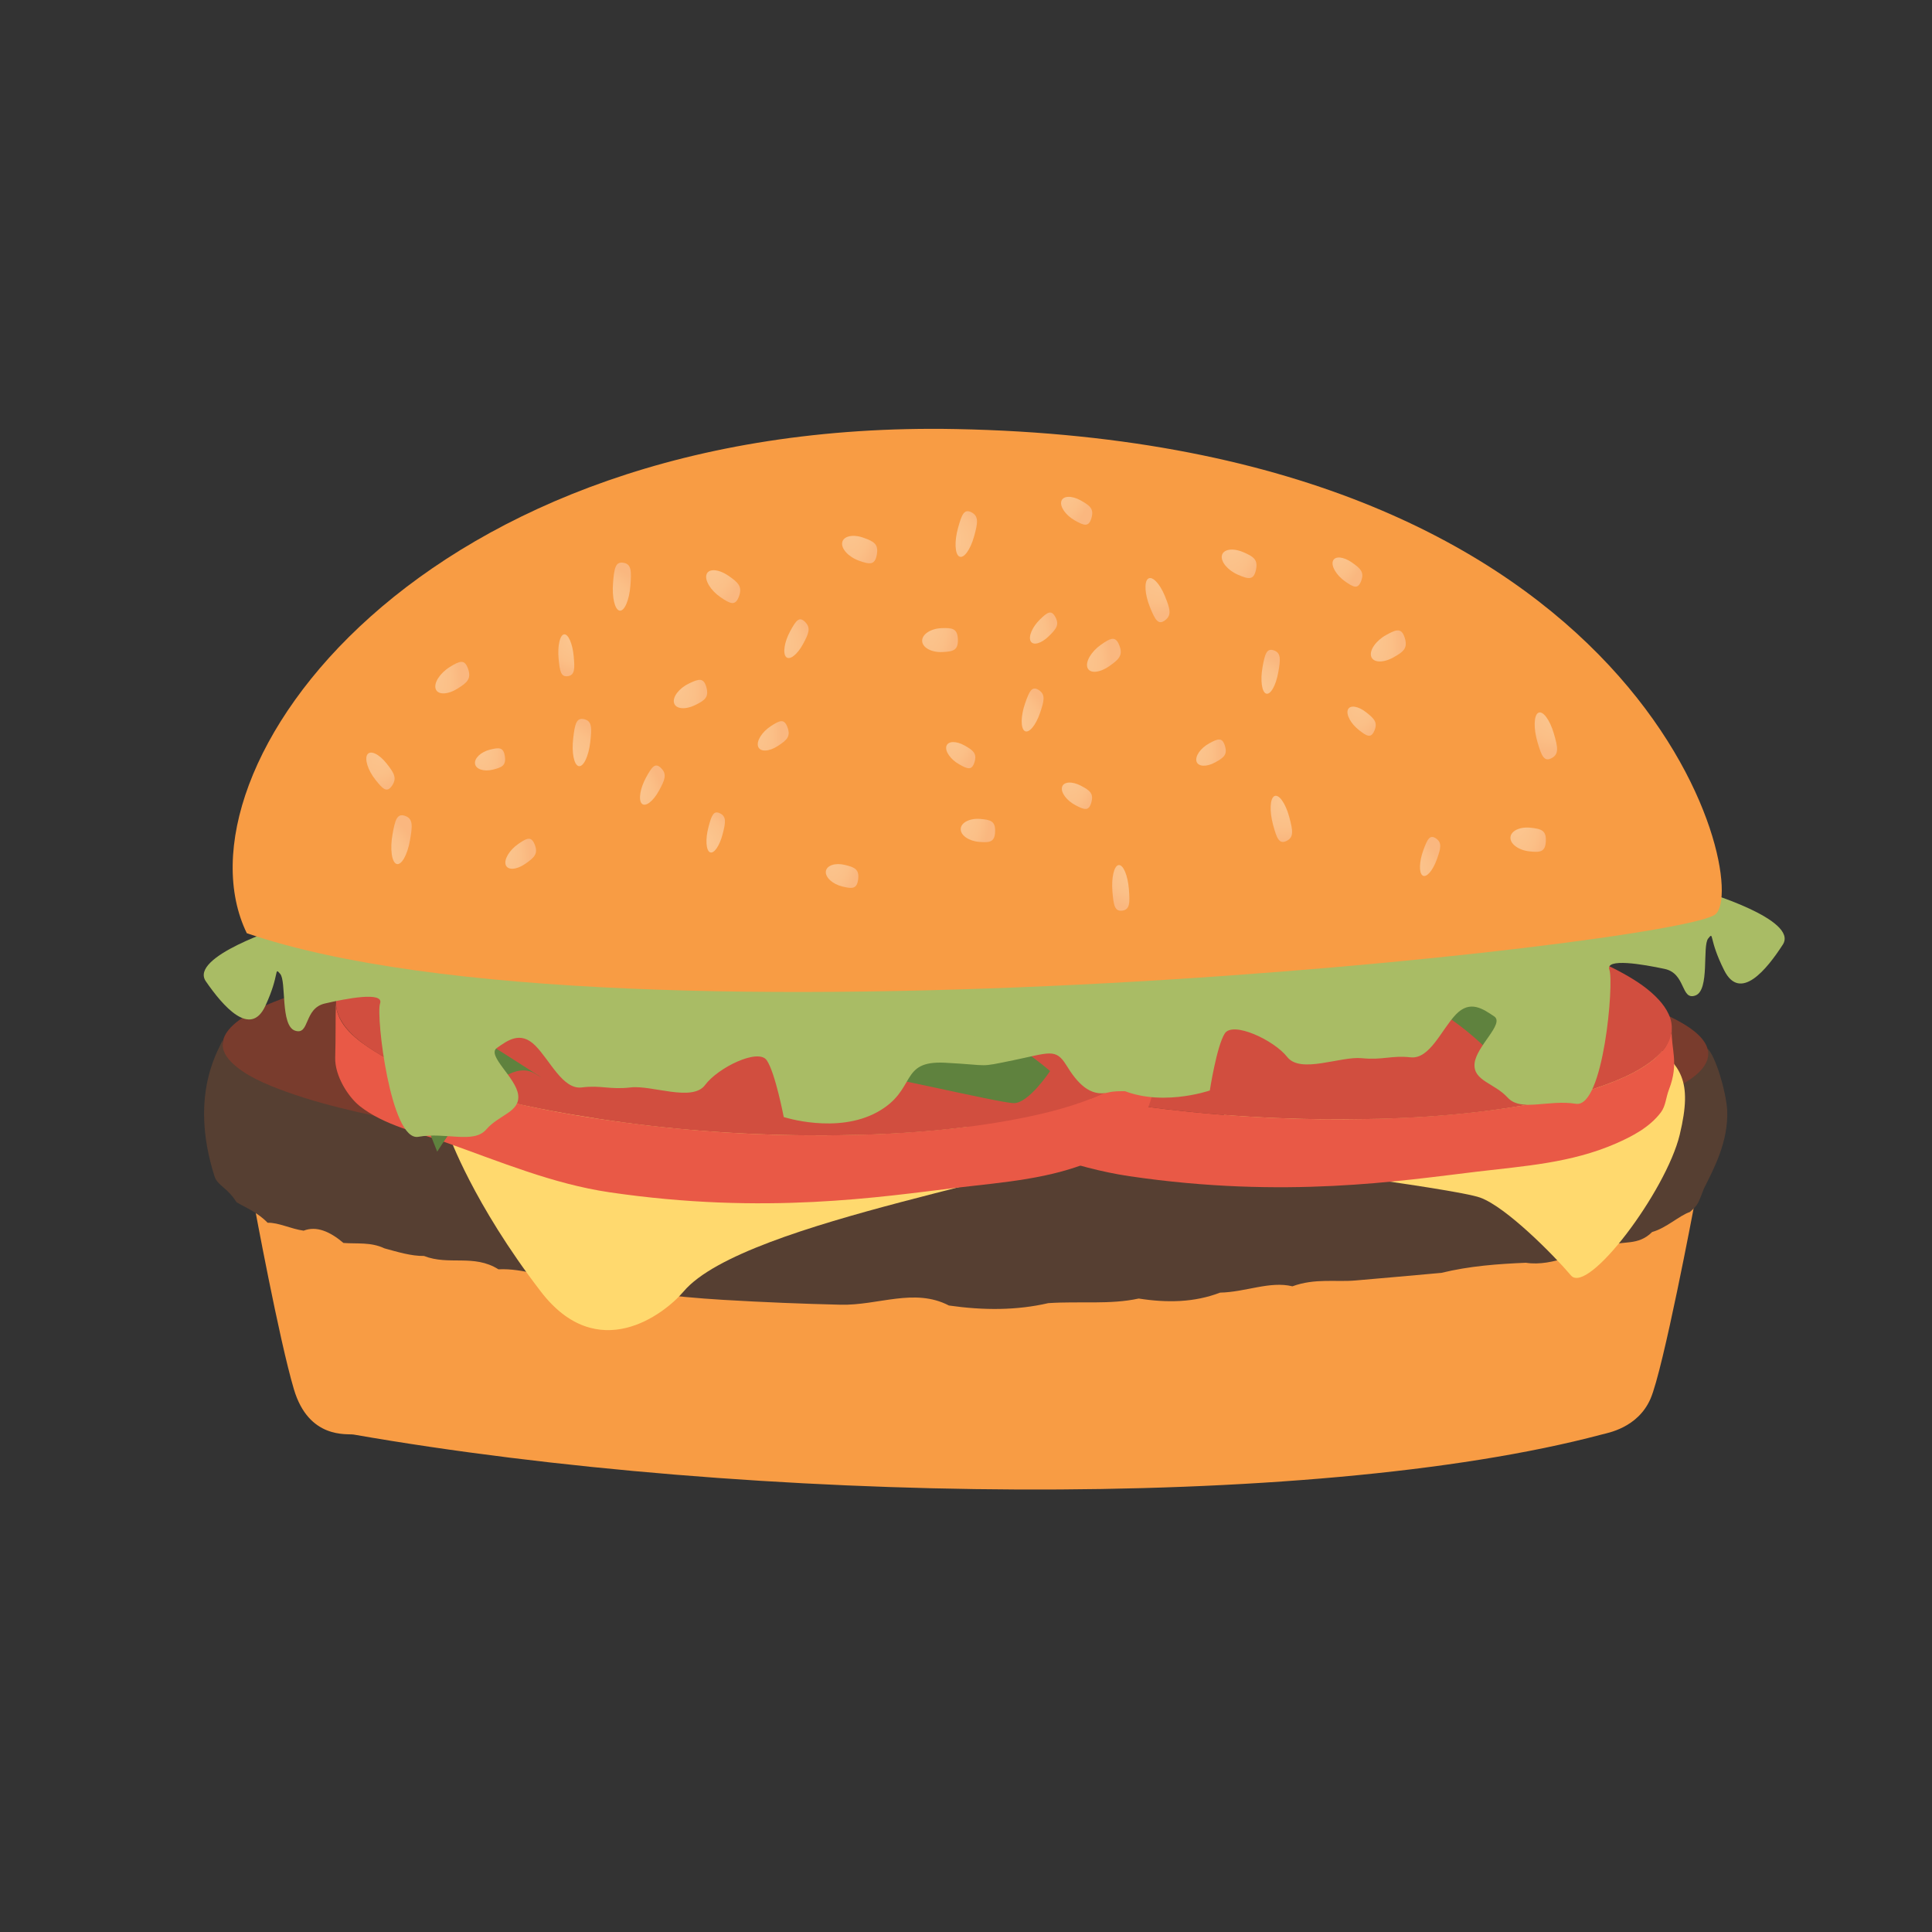 <?xml version="1.0" encoding="utf-8"?>
<!-- Generator: Adobe Illustrator 17.0.0, SVG Export Plug-In . SVG Version: 6.00 Build 0)  -->
<!DOCTYPE svg PUBLIC "-//W3C//DTD SVG 1.1//EN" "http://www.w3.org/Graphics/SVG/1.1/DTD/svg11.dtd">
<svg version="1.1" id="Layer_1" xmlns="http://www.w3.org/2000/svg" xmlns:xlink="http://www.w3.org/1999/xlink" x="0px" y="0px"
	 width="100px" height="100px" viewBox="0 0 100 100" enable-background="new 0 0 100 100" xml:space="preserve">
<rect x="0" y="0" width="100" height="100" fill="#333333" stroke="none"/>
<path fill="#F89C44" d="M85.426,72.409c-0.662,1.502-2.209,1.758-2.53,1.843c-15.059,3.998-44.051,3.587-64.593,0
	c-0.327-0.057-2.318,0.258-3.091-2.344c-0.773-2.602-2.051-9.538-2.051-9.538c0-0.307,0.288-0.554,0.643-0.554h73.247
	c0.356,0,0.644,0.247,0.644,0.554C87.695,62.371,86.088,70.908,85.426,72.409z"/>
<g>
	<g>
		<g>
			<path fill="#563F32" d="M88.375,54.535c-0.214,0.536-0.31,0.505-0.645,0.817c-0.34-0.238-0.728,0.758-1.15,0.675
				c-0.478,0.963-0.981-0.091-1.504,0.59c-0.522,0.548-1.059,0.625-1.597,0.469c-1.293,0.525-2.622,0.713-3.968,0.858
				c-1.345,0.03-2.708,0.435-4.067,0.605c-2.944,0.369-5.908,0.641-8.882,0.841c-1.487,0.1-2.976,0.182-4.466,0.248
				c-1.49-0.051-2.982,0.543-4.472,0.155c-1.607,0.284-3.213,0.291-4.819,0.077c-1.607,0.01-3.214,0.004-4.819-0.017
				c-3.211-0.043-6.417-0.149-9.613-0.318c-3.003-0.159-6.017-0.367-9.005-0.667c-1.494-0.15-2.981-0.324-4.457-0.527
				c-1.475-0.287-2.94-0.245-4.386-0.703c-0.92,0.086-1.836-0.342-2.738-0.568c-0.902,0.339-1.784-0.582-2.637-0.735
				c-0.71-0.509-1.631-0.551-2.368-0.966c-0.738-0.416-1.292-0.927-1.27-1.546c-0.01,0.276-1.828,2.64-0.403,7.079
				c0.145,0.451,0.675,0.584,1.133,1.323c0.458,0.278,1.059,0.5,1.61,1.064c0.573-0.015,1.202,0.32,1.864,0.41
				c0.663-0.258,1.358,0.039,2.062,0.636c0.706,0.054,1.421-0.055,2.123,0.28c0.702,0.192,1.391,0.402,2.045,0.393
				c1.294,0.509,2.577-0.113,3.854,0.692c1.279-0.066,2.553,0.457,3.833,0.665c2.56,0.416,5.141,0.758,7.814,0.916
				c2.097,0.124,4.119,0.205,6.064,0.251c1.944,0.046,3.815-0.889,5.605,0.041c1.791,0.257,3.506,0.256,5.143-0.123
				c1.638-0.109,3.197,0.086,4.68-0.238c1.482,0.231,2.886,0.203,4.213-0.306c1.326-0.027,2.574-0.612,3.743-0.327
				c1.17-0.429,2.259-0.211,3.271-0.303c1.487-0.134,2.968-0.253,4.439-0.393c1.471-0.358,2.929-0.462,4.372-0.523
				c1.442,0.222,2.87-0.659,4.273-0.879c0.749-0.285,1.532,0.023,2.265-0.713c0.732-0.203,1.411-0.854,1.95-1.034
				c0.453-0.377,0.438-0.48,0.728-1.211c0.479-0.962,1.279-2.413,1.206-4.065c-0.074-1.037-0.596-2.752-1.009-3.183
				C88.368,54.485,88.396,54.589,88.375,54.535"/>
			<g>
				<path fill="#793C2D" d="M36.844,48.538c6.68-0.337,13.386-0.37,20.056-0.133c6.286,0.222,12.59,0.661,18.731,1.564
					c2.793,0.411,5.596,0.91,8.211,1.694c1.184,0.355,2.375,0.771,3.345,1.362c0.697,0.424,1.348,1.014,1.215,1.701
					c-0.153,0.789-1.198,1.375-2.11,1.781c-0.995,0.444-2.09,0.777-3.193,1.065c-2.62,0.682-5.368,1.118-8.107,1.469
					c-6.2,0.793-12.516,1.127-18.792,1.249c-6.619,0.128-13.249-0.007-19.823-0.441c-6.027-0.397-12.173-0.975-17.907-2.299
					c-1.245-0.288-2.475-0.616-3.637-1.035c-1.067-0.385-2.196-0.859-2.877-1.559c-1.465-1.505,1.134-2.737,2.886-3.343
					c3.197-1.106,6.814-1.649,10.291-2.087C29.01,49.036,32.927,48.736,36.844,48.538"/>
			</g>
		</g>
	</g>
</g>
<path fill="#FFD96E" d="M63.538,55.206l-0.352,4.78c0,0,12.081,1.511,13.431,2.003c1.35,0.491,3.813,2.985,4.693,4.025
	c0.879,1.039,4.927-4.365,5.631-7.275c0.703-2.909,0-3.533-1.408-4.78C84.124,52.712,64.945,53.751,63.538,55.206z"/>
<path fill="#FFD96E" d="M23.244,58.767c0,0,1.232,3.506,4.751,8.086c2.932,3.818,6.371,1.195,7.39-0.008
	c3.168-3.741,19.883-6.056,20.939-7.629c1.055-1.572-35.543-8.311-35.894-5.84C20.077,55.847,23.244,58.767,23.244,58.767z"/>
<g>
	<path fill="#E95946" d="M86.509,53.482c-0.12,0.283-0.176,0.538-0.362,0.787c-0.189,0.244-0.404,0.452-0.637,0.636
		c-0.528,0.414-1.118,0.713-1.712,0.968c-1.427,0.606-2.93,0.978-4.426,1.25c-3.239,0.588-6.522,0.798-9.797,0.812
		c-3.529,0.015-7.063-0.215-10.569-0.695c-3.294-0.451-6.614-1.088-9.783-2.269c-1.007-0.375-2.009-0.811-2.94-1.402
		c-0.776-0.489-2.01-1.334-1.975-2.547c-0.031,1.083-0.005,1.802-0.037,2.886c-0.028,0.947,0.675,2.042,1.276,2.516
		c1.249,0.986,2.997,1.367,4.428,1.871c2.835,1.005,5.559,2.153,8.491,2.586c8.054,1.186,14.082,0.229,17.976-0.235
		c2.454-0.292,4.877-0.446,7.202-1.46c0.826-0.366,1.73-0.821,2.33-1.618c0.252-0.352,0.248-0.751,0.411-1.171
		c0.538-1.392,0.099-2.078,0.147-3.118C86.528,53.346,86.521,53.414,86.509,53.482"/>
	<g>
		<path fill="#D14E3F" d="M58.268,46.414c3.671-0.171,7.354-0.054,11.014,0.317c3.449,0.349,6.907,0.902,10.271,1.889
			c1.53,0.45,3.064,0.983,4.493,1.781c0.647,0.361,1.297,0.78,1.824,1.359c0.379,0.416,0.731,0.987,0.652,1.632
			c-0.091,0.742-0.671,1.271-1.175,1.636c-0.55,0.397-1.155,0.687-1.763,0.934c-1.445,0.587-2.958,0.937-4.465,1.207
			c-3.412,0.612-6.883,0.788-10.33,0.765c-3.636-0.025-7.275-0.299-10.881-0.854c-3.306-0.508-6.675-1.189-9.812-2.565
			c-0.68-0.299-1.353-0.636-1.987-1.058c-0.583-0.387-1.198-0.859-1.566-1.535c-0.79-1.453,0.648-2.559,1.615-3.092
			c1.766-0.973,3.757-1.406,5.67-1.743C53.961,46.711,56.115,46.514,58.268,46.414"/>
	</g>
</g>
<g>
	<path fill="#E95946" d="M59.587,54.313c-0.12,0.284-0.175,0.538-0.361,0.787c-0.19,0.244-0.404,0.453-0.637,0.636
		c-0.528,0.414-1.119,0.714-1.713,0.968c-1.426,0.606-2.929,0.978-4.425,1.25c-3.239,0.587-6.521,0.798-9.797,0.812
		c-3.529,0.015-7.063-0.215-10.569-0.695c-3.295-0.451-6.615-1.087-9.783-2.269c-1.006-0.375-2.008-0.811-2.939-1.403
		c-0.776-0.489-2.01-1.334-1.975-2.547c-0.032,1.084-0.005,1.803-0.038,2.886c-0.027,0.947,0.675,2.043,1.276,2.517
		c1.25,0.986,2.998,1.367,4.429,1.871c2.834,1.006,5.559,2.153,8.49,2.586c8.055,1.186,14.082,0.229,17.977-0.235
		c2.453-0.292,4.877-0.446,7.201-1.461c0.826-0.365,1.731-0.821,2.33-1.618c0.252-0.352,0.248-0.751,0.411-1.171
		c0.538-1.392,0.098-2.078,0.147-3.118C59.607,54.178,59.6,54.245,59.587,54.313"/>
	<g>
		<path fill="#D14E3F" d="M31.347,47.246c3.671-0.171,7.354-0.054,11.014,0.317c3.45,0.349,6.908,0.902,10.271,1.89
			c1.53,0.449,3.065,0.983,4.493,1.78c0.647,0.361,1.298,0.78,1.824,1.36c0.378,0.416,0.731,0.986,0.652,1.631
			c-0.091,0.741-0.67,1.271-1.174,1.635c-0.551,0.397-1.156,0.687-1.764,0.934c-1.445,0.587-2.957,0.937-4.465,1.208
			c-3.412,0.612-6.883,0.788-10.33,0.764c-3.635-0.025-7.276-0.299-10.881-0.853c-3.306-0.509-6.675-1.189-9.812-2.565
			c-0.681-0.299-1.353-0.636-1.987-1.058c-0.582-0.387-1.197-0.859-1.565-1.535c-0.791-1.453,0.648-2.558,1.615-3.092
			c1.766-0.973,3.757-1.406,5.671-1.743C27.04,47.542,29.194,47.346,31.347,47.246"/>
	</g>
</g>
<path fill="#5F823E" d="M22.63,59.61c0,0,3.189-5.193,5.059-4.039c1.869,1.154-4.509-2.885-4.509-2.885l-2.309,2.501L22.63,59.61z"
	/>
<path fill="#5F823E" d="M45.291,52.02c0,0,1.159,2.47,1.928,2.45c0.77-0.021,7.528-2.701,8.628-2.73
	c1.099-0.029-6.437-2.33-7.431-2.496C47.422,49.078,45.291,52.02,45.291,52.02z"/>
<g>
	<path fill="#5F823E" d="M54.353,55.437c0,0-1.1,1.661-1.869,1.661c-0.77,0-7.589-1.661-8.688-1.661c-1.1,0,6.378-1.661,7.368-1.788
		C52.154,53.521,54.353,55.437,54.353,55.437z"/>
	<path fill="#A9BC65" d="M14.612,47.98c0,0-4.839,1.533-3.959,2.811c0.88,1.278,2.31,2.939,3.079,1.278
		c0.77-1.661,0.44-2.044,0.77-1.661c0.33,0.383,0,2.683,0.77,2.939c0.77,0.256,0.44-1.149,1.54-1.405c1.1-0.256,3.079-0.639,2.859,0
		c-0.22,0.639,0.55,7.155,1.98,6.899c1.43-0.256,2.86,0.383,3.52-0.383c0.66-0.767,1.759-0.894,1.649-1.789
		c-0.11-0.895-1.649-2.044-1.1-2.428c0.55-0.383,1.21-0.894,1.979-0.128c0.77,0.766,1.43,2.3,2.42,2.172
		c0.99-0.128,1.43,0.128,2.529,0c1.099-0.128,3.189,0.767,3.849-0.128c0.66-0.894,2.749-1.917,3.189-1.278
		c0.44,0.639,0.88,2.939,0.88,2.939s2.749,0.894,4.839-0.255c2.09-1.15,1.1-2.683,3.519-2.556c2.419,0.128,1.65,0.256,3.519-0.128
		c1.869-0.383,2.2-0.639,2.75,0.256c0.549,0.894,1.209,1.661,2.199,1.405c0.99-0.255,3.41,0.511,3.63-1.405
		c0.22-1.916,2.419-3.322-1.1-4.855c-3.52-1.533-14.517-2.939-16.827-3.322C40.788,46.575,15.712,46.575,14.612,47.98z"/>
	<path fill="#5F823E" d="M77.09,54.423c0,0-3.312-3.392-5.153-2.593c-1.842,0.8,4.44-1.995,4.44-1.995l2.369,1.62L77.09,54.423z"/>
	<path fill="#A9BC65" d="M88.22,46.153c0,0,4.893,1.448,4.058,2.74c-0.834,1.292-2.205,2.978-3.034,1.331
		c-0.828-1.647-0.512-2.036-0.828-1.647c-0.316,0.389,0.095,2.682-0.665,2.951c-0.76,0.269-0.48-1.141-1.589-1.377
		c-1.109-0.236-3.102-0.584-2.859,0.05c0.242,0.635-0.296,7.162-1.734,6.931c-1.439-0.231-2.846,0.433-3.533-0.321
		c-0.687-0.754-1.791-0.863-1.713-1.759c0.078-0.896,1.576-2.072,1.013-2.446c-0.563-0.374-1.241-0.873-1.983-0.093
		c-0.743,0.78-1.348,2.324-2.342,2.214c-0.994-0.11-1.425,0.153-2.529,0.045c-1.104-0.109-3.161,0.822-3.853-0.06
		c-0.691-0.882-2.816-1.867-3.234-1.221c-0.418,0.647-0.775,2.953-0.775,2.953s-2.717,0.942-4.848-0.17
		c-2.129-1.113-1.194-2.663-3.609-2.492c-2.415,0.17-1.64,0.285-3.523-0.066c-1.883-0.35-2.222-0.6-2.739,0.304
		c-0.518,0.904-1.15,1.682-2.149,1.444c-0.999-0.238-3.391,0.571-3.679-1.341c-0.288-1.912-2.537-3.278,0.927-4.872
		c3.464-1.595,14.41-3.193,16.705-3.617C62,45.209,87.071,44.767,88.22,46.153z"/>
</g>
<path fill="#F89C44" d="M12.774,48.302c19.351,6.632,74.122,0.589,76.015-0.976c1.893-1.564-3.463-24.416-39.298-25.118
	C21.696,21.664,8.707,39.928,12.774,48.302z"/>
<g opacity="0.5">
	
		<radialGradient id="SVGID_1_" cx="471.743" cy="344.871" r="2.789" gradientTransform="matrix(0.471 -0.308 0.364 1.01 -308.915 -165.764)" gradientUnits="userSpaceOnUse">
		<stop  offset="0" style="stop-color:#FFF3DF"/>
		<stop  offset="0.697" style="stop-color:#FEE2C9"/>
		<stop  offset="0.989" style="stop-color:#FBD2B9"/>
	</radialGradient>
	<path fill="url(#SVGID_1_)" d="M40.763,37.652c0.17,0.471-0.034,0.654-0.497,0.957c-0.464,0.303-0.922,0.319-1.024,0.037
		c-0.102-0.282,0.191-0.757,0.655-1.06C40.36,37.283,40.593,37.181,40.763,37.652z"/>
	
		<radialGradient id="SVGID_2_" cx="-597.755" cy="-624.268" r="2.789" gradientTransform="matrix(0.061 0.67 -0.772 0.117 -415.406 506.503)" gradientUnits="userSpaceOnUse">
		<stop  offset="0" style="stop-color:#FFF3DF"/>
		<stop  offset="0.697" style="stop-color:#FEE2C9"/>
		<stop  offset="0.989" style="stop-color:#FBD2B9"/>
	</radialGradient>
	<path fill="url(#SVGID_2_)" d="M29.392,34.998c-0.36,0.054-0.419-0.252-0.479-0.911c-0.06-0.66,0.067-1.22,0.282-1.253
		c0.216-0.033,0.44,0.475,0.5,1.135C29.755,34.628,29.752,34.944,29.392,34.998z"/>
	
		<radialGradient id="SVGID_3_" cx="-337.042" cy="744.005" r="2.789" gradientTransform="matrix(0.061 -0.768 0.887 0.145 -608.352 -335.433)" gradientUnits="userSpaceOnUse">
		<stop  offset="0" style="stop-color:#FFF3DF"/>
		<stop  offset="0.697" style="stop-color:#FEE2C9"/>
		<stop  offset="0.989" style="stop-color:#FBD2B9"/>
	</radialGradient>
	<path fill="url(#SVGID_3_)" d="M32.269,29.128c0.414,0.068,0.421,0.429,0.361,1.185c-0.06,0.756-0.31,1.334-0.558,1.294
		c-0.248-0.041-0.401-0.685-0.341-1.441C31.791,29.411,31.855,29.06,32.269,29.128z"/>
	
		<radialGradient id="SVGID_4_" cx="-286.943" cy="758.679" r="2.788" gradientTransform="matrix(0.089 -0.752 0.87 0.204 -605.33 -331.352)" gradientUnits="userSpaceOnUse">
		<stop  offset="0" style="stop-color:#FFF3DF"/>
		<stop  offset="0.697" style="stop-color:#FEE2C9"/>
		<stop  offset="0.989" style="stop-color:#FBD2B9"/>
	</radialGradient>
	<path fill="url(#SVGID_4_)" d="M30.238,37.226c0.406,0.095,0.4,0.452,0.313,1.192c-0.087,0.74-0.356,1.293-0.599,1.236
		c-0.243-0.057-0.37-0.703-0.283-1.443C29.756,37.472,29.832,37.131,30.238,37.226z"/>
	
		<radialGradient id="SVGID_5_" cx="591.143" cy="183.697" r="2.789" gradientTransform="matrix(0.479 -0.119 0.147 1.022 -285.396 -79.09)" gradientUnits="userSpaceOnUse">
		<stop  offset="0" style="stop-color:#FFF3DF"/>
		<stop  offset="0.697" style="stop-color:#FEE2C9"/>
		<stop  offset="0.989" style="stop-color:#FBD2B9"/>
	</radialGradient>
	<path fill="url(#SVGID_5_)" d="M26.132,39.146c0.069,0.477-0.147,0.573-0.618,0.69c-0.471,0.117-0.886-0.02-0.927-0.306
		c-0.041-0.286,0.308-0.613,0.778-0.73C25.836,38.684,26.063,38.67,26.132,39.146z"/>
	
		<radialGradient id="SVGID_6_" cx="193.388" cy="636.896" r="2.789" gradientTransform="matrix(0.311 -0.568 0.661 0.674 -448.707 -278.764)" gradientUnits="userSpaceOnUse">
		<stop  offset="0" style="stop-color:#FFF3DF"/>
		<stop  offset="0.697" style="stop-color:#FEE2C9"/>
		<stop  offset="0.989" style="stop-color:#FBD2B9"/>
	</radialGradient>
	<path fill="url(#SVGID_6_)" d="M34.224,39.763c0.308,0.314,0.191,0.604-0.115,1.163c-0.306,0.558-0.704,0.858-0.889,0.67
		c-0.185-0.188-0.087-0.794,0.219-1.353C33.745,39.684,33.916,39.449,34.224,39.763z"/>
	
		<radialGradient id="SVGID_7_" cx="441.068" cy="270.477" r="2.789" gradientTransform="matrix(0.52 -0.249 0.297 1.112 -274.841 -156.005)" gradientUnits="userSpaceOnUse">
		<stop  offset="0" style="stop-color:#FFF3DF"/>
		<stop  offset="0.697" style="stop-color:#FEE2C9"/>
		<stop  offset="0.989" style="stop-color:#FBD2B9"/>
	</radialGradient>
	<path fill="url(#SVGID_7_)" d="M36.564,35.58c0.139,0.518-0.09,0.678-0.601,0.923c-0.511,0.245-0.993,0.191-1.076-0.12
		c-0.083-0.311,0.264-0.762,0.775-1.006C36.172,35.132,36.425,35.061,36.564,35.58z"/>
	
		<radialGradient id="SVGID_8_" cx="208.234" cy="609.243" r="2.789" gradientTransform="matrix(0.305 -0.562 0.654 0.66 -421.909 -252.258)" gradientUnits="userSpaceOnUse">
		<stop  offset="0" style="stop-color:#FFF3DF"/>
		<stop  offset="0.697" style="stop-color:#FEE2C9"/>
		<stop  offset="0.989" style="stop-color:#FBD2B9"/>
	</radialGradient>
	<path fill="url(#SVGID_8_)" d="M41.673,32.193c0.305,0.308,0.19,0.595-0.11,1.147c-0.3,0.552-0.692,0.85-0.874,0.666
		c-0.183-0.185-0.089-0.782,0.211-1.335C41.2,32.118,41.367,31.885,41.673,32.193z"/>
	
		<radialGradient id="SVGID_9_" cx="474.432" cy="-205.677" r="2.789" gradientTransform="matrix(0.451 0.256 -0.287 0.956 -223.524 112.678)" gradientUnits="userSpaceOnUse">
		<stop  offset="0" style="stop-color:#FFF3DF"/>
		<stop  offset="0.697" style="stop-color:#FEE2C9"/>
		<stop  offset="0.989" style="stop-color:#FBD2B9"/>
	</radialGradient>
	<path fill="url(#SVGID_9_)" d="M50.441,39.445c-0.134,0.446-0.354,0.366-0.798,0.114c-0.444-0.252-0.739-0.673-0.658-0.94
		c0.08-0.268,0.505-0.28,0.949-0.028C50.377,38.842,50.575,39,50.441,39.445z"/>
	
		<radialGradient id="SVGID_10_" cx="447.896" cy="76.023" r="2.789" gradientTransform="matrix(0.573 -0.025 0.04 1.221 -211.722 -49.932)" gradientUnits="userSpaceOnUse">
		<stop  offset="0" style="stop-color:#FFF3DF"/>
		<stop  offset="0.697" style="stop-color:#FEE2C9"/>
		<stop  offset="0.989" style="stop-color:#FBD2B9"/>
	</radialGradient>
	<path fill="url(#SVGID_10_)" d="M49.58,33.096c0.018,0.569-0.246,0.63-0.809,0.654c-0.563,0.025-1.029-0.233-1.041-0.574
		c-0.011-0.342,0.436-0.639,1-0.663C49.294,32.49,49.561,32.527,49.58,33.096z"/>
	
		<radialGradient id="SVGID_11_" cx="494.925" cy="16.11" r="2.789" gradientTransform="matrix(0.568 0.061 -0.059 1.208 -201.591 -7.506)" gradientUnits="userSpaceOnUse">
		<stop  offset="0" style="stop-color:#FFF3DF"/>
		<stop  offset="0.697" style="stop-color:#FEE2C9"/>
		<stop  offset="0.989" style="stop-color:#FBD2B9"/>
	</radialGradient>
	<path fill="url(#SVGID_11_)" d="M80.012,43.543c-0.027,0.563-0.293,0.584-0.851,0.524c-0.559-0.06-0.998-0.382-0.981-0.72
		c0.016-0.338,0.482-0.564,1.041-0.504C79.779,42.902,80.04,42.979,80.012,43.543z"/>
	
		<radialGradient id="SVGID_12_" cx="150.478" cy="752.703" r="2.789" gradientTransform="matrix(0.215 -0.594 0.689 0.47 -478.279 -219.687)" gradientUnits="userSpaceOnUse">
		<stop  offset="0" style="stop-color:#FFF3DF"/>
		<stop  offset="0.697" style="stop-color:#FEE2C9"/>
		<stop  offset="0.989" style="stop-color:#FBD2B9"/>
	</radialGradient>
	<path fill="url(#SVGID_12_)" d="M74.328,43.398c0.321,0.219,0.249,0.513,0.038,1.097c-0.212,0.584-0.54,0.951-0.733,0.82
		c-0.193-0.132-0.178-0.711,0.034-1.295C73.879,43.436,74.006,43.179,74.328,43.398z"/>
	
		<radialGradient id="SVGID_13_" cx="75.206" cy="-412.067" r="2.789" gradientTransform="matrix(0.396 0.499 -0.569 0.833 -244.172 343.963)" gradientUnits="userSpaceOnUse">
		<stop  offset="0" style="stop-color:#FFF3DF"/>
		<stop  offset="0.697" style="stop-color:#FEE2C9"/>
		<stop  offset="0.989" style="stop-color:#FBD2B9"/>
	</radialGradient>
	<path fill="url(#SVGID_13_)" d="M20.294,40.663c-0.265,0.389-0.471,0.191-0.861-0.301c-0.389-0.491-0.576-1.079-0.417-1.312
		c0.159-0.233,0.604-0.024,0.993,0.467C20.398,40.009,20.559,40.274,20.294,40.663z"/>
	
		<radialGradient id="SVGID_14_" cx="-201.903" cy="-404.956" r="2.788" gradientTransform="matrix(0.195 0.719 -0.826 0.4 -228.188 348.382)" gradientUnits="userSpaceOnUse">
		<stop  offset="0" style="stop-color:#FFF3DF"/>
		<stop  offset="0.697" style="stop-color:#FEE2C9"/>
		<stop  offset="0.989" style="stop-color:#FBD2B9"/>
	</radialGradient>
	<path fill="url(#SVGID_14_)" d="M66.593,43.526c-0.385,0.187-0.509-0.131-0.7-0.838c-0.192-0.707-0.159-1.372,0.072-1.483
		c0.231-0.112,0.574,0.37,0.765,1.078C66.921,42.989,66.978,43.339,66.593,43.526z"/>
	
		<radialGradient id="SVGID_15_" cx="-124.62" cy="-363.781" r="2.789" gradientTransform="matrix(0.213 0.728 -0.836 0.44 -196.676 287.328)" gradientUnits="userSpaceOnUse">
		<stop  offset="0" style="stop-color:#FFF3DF"/>
		<stop  offset="0.697" style="stop-color:#FEE2C9"/>
		<stop  offset="0.989" style="stop-color:#FBD2B9"/>
	</radialGradient>
	<path fill="url(#SVGID_15_)" d="M80.311,39.242c-0.389,0.205-0.522-0.115-0.731-0.83c-0.21-0.716-0.19-1.396,0.044-1.519
		c0.233-0.123,0.593,0.358,0.803,1.073C80.636,38.682,80.701,39.036,80.311,39.242z"/>
	
		<radialGradient id="SVGID_16_" cx="406.253" cy="-100.09" r="2.788" gradientTransform="matrix(0.546 0.234 -0.259 1.158 -183.842 48.377)" gradientUnits="userSpaceOnUse">
		<stop  offset="0" style="stop-color:#FFF3DF"/>
		<stop  offset="0.697" style="stop-color:#FEE2C9"/>
		<stop  offset="0.989" style="stop-color:#FBD2B9"/>
	</radialGradient>
	<path fill="url(#SVGID_16_)" d="M65.006,29.504c-0.12,0.54-0.384,0.478-0.92,0.248c-0.537-0.23-0.913-0.679-0.841-1.003
		c0.073-0.324,0.566-0.4,1.103-0.17C64.885,28.809,65.127,28.964,65.006,29.504z"/>
	
		<radialGradient id="SVGID_17_" cx="445.673" cy="255.961" r="2.79" gradientTransform="matrix(0.539 -0.296 0.353 1.154 -259.788 -130.79)" gradientUnits="userSpaceOnUse">
		<stop  offset="0" style="stop-color:#FFF3DF"/>
		<stop  offset="0.697" style="stop-color:#FEE2C9"/>
		<stop  offset="0.989" style="stop-color:#FBD2B9"/>
	</radialGradient>
	<path fill="url(#SVGID_17_)" d="M72.711,33.02c0.165,0.538-0.071,0.722-0.601,1.014c-0.531,0.292-1.041,0.266-1.139-0.057
		c-0.099-0.323,0.251-0.821,0.782-1.113C72.282,32.572,72.546,32.481,72.711,33.02z"/>
	
		<radialGradient id="SVGID_18_" cx="403.937" cy="314.24" r="2.789" gradientTransform="matrix(0.511 -0.357 0.422 1.097 -283.315 -167.151)" gradientUnits="userSpaceOnUse">
		<stop  offset="0" style="stop-color:#FFF3DF"/>
		<stop  offset="0.697" style="stop-color:#FEE2C9"/>
		<stop  offset="0.989" style="stop-color:#FBD2B9"/>
	</radialGradient>
	<path fill="url(#SVGID_18_)" d="M57.939,33.41c0.197,0.511-0.023,0.721-0.526,1.072c-0.504,0.352-1.007,0.388-1.125,0.081
		c-0.118-0.307,0.194-0.84,0.697-1.192C57.488,33.02,57.742,32.898,57.939,33.41z"/>
	
		<radialGradient id="SVGID_19_" cx="403.81" cy="-139.506" r="2.789" gradientTransform="matrix(0.482 0.27 -0.302 1.022 -181.551 58.293)" gradientUnits="userSpaceOnUse">
		<stop  offset="0" style="stop-color:#FFF3DF"/>
		<stop  offset="0.697" style="stop-color:#FEE2C9"/>
		<stop  offset="0.989" style="stop-color:#FBD2B9"/>
	</radialGradient>
	<path fill="url(#SVGID_19_)" d="M56.492,26.816c-0.141,0.477-0.377,0.393-0.852,0.126c-0.475-0.266-0.79-0.713-0.706-1
		c0.085-0.286,0.538-0.302,1.012-0.036C56.421,26.173,56.633,26.339,56.492,26.816z"/>
	
		<radialGradient id="SVGID_20_" cx="428.166" cy="-241.141" r="2.788" gradientTransform="matrix(0.426 0.335 -0.379 0.9 -203.156 109.322)" gradientUnits="userSpaceOnUse">
		<stop  offset="0" style="stop-color:#FFF3DF"/>
		<stop  offset="0.697" style="stop-color:#FEE2C9"/>
		<stop  offset="0.989" style="stop-color:#FBD2B9"/>
	</radialGradient>
	<path fill="url(#SVGID_20_)" d="M71.141,37.813c-0.176,0.42-0.389,0.3-0.808-0.03c-0.418-0.33-0.672-0.802-0.566-1.053
		c0.106-0.252,0.531-0.189,0.95,0.141C71.135,37.201,71.317,37.393,71.141,37.813z"/>
	
		<radialGradient id="SVGID_21_" cx="-476.273" cy="-474.668" r="2.788" gradientTransform="matrix(0.058 0.731 -0.842 0.109 -312.99 444.842)" gradientUnits="userSpaceOnUse">
		<stop  offset="0" style="stop-color:#FFF3DF"/>
		<stop  offset="0.697" style="stop-color:#FEE2C9"/>
		<stop  offset="0.989" style="stop-color:#FBD2B9"/>
	</radialGradient>
	<path fill="url(#SVGID_21_)" d="M58.088,47.135c-0.392,0.051-0.453-0.283-0.51-1.002c-0.057-0.719,0.088-1.326,0.323-1.357
		c0.236-0.031,0.473,0.527,0.53,1.246C58.487,46.741,58.481,47.084,58.088,47.135z"/>
	
		<radialGradient id="SVGID_22_" cx="91.828" cy="639.103" r="2.789" gradientTransform="matrix(0.227 -0.656 0.761 0.496 -454.864 -219.554)" gradientUnits="userSpaceOnUse">
		<stop  offset="0" style="stop-color:#FFF3DF"/>
		<stop  offset="0.697" style="stop-color:#FEE2C9"/>
		<stop  offset="0.989" style="stop-color:#FBD2B9"/>
	</radialGradient>
	<path fill="url(#SVGID_22_)" d="M53.769,35.718c0.355,0.231,0.28,0.555,0.057,1.2c-0.223,0.645-0.576,1.055-0.789,0.917
		c-0.213-0.139-0.205-0.774,0.018-1.419C53.279,35.771,53.414,35.487,53.769,35.718z"/>
	
		<radialGradient id="SVGID_23_" cx="-10.037" cy="629.774" r="2.788" gradientTransform="matrix(0.197 -0.708 0.821 0.433 -466.11 -252.045)" gradientUnits="userSpaceOnUse">
		<stop  offset="0" style="stop-color:#FFF3DF"/>
		<stop  offset="0.697" style="stop-color:#FEE2C9"/>
		<stop  offset="0.989" style="stop-color:#FBD2B9"/>
	</radialGradient>
	<path fill="url(#SVGID_23_)" d="M50.288,26.52c0.383,0.202,0.324,0.548,0.131,1.244c-0.194,0.697-0.537,1.163-0.766,1.041
		c-0.229-0.121-0.259-0.784-0.065-1.48C49.781,26.628,49.905,26.317,50.288,26.52z"/>
	
		<radialGradient id="SVGID_24_" cx="386.412" cy="-96.007" r="2.789" gradientTransform="matrix(0.555 0.197 -0.216 1.178 -191.083 63.698)" gradientUnits="userSpaceOnUse">
		<stop  offset="0" style="stop-color:#FFF3DF"/>
		<stop  offset="0.697" style="stop-color:#FEE2C9"/>
		<stop  offset="0.989" style="stop-color:#FBD2B9"/>
	</radialGradient>
	<path fill="url(#SVGID_24_)" d="M45.383,28.713c-0.101,0.549-0.367,0.505-0.913,0.312c-0.546-0.194-0.939-0.618-0.878-0.947
		c0.061-0.33,0.552-0.44,1.098-0.246C45.235,28.025,45.484,28.164,45.383,28.713z"/>
	
		<radialGradient id="SVGID_25_" cx="272.614" cy="-209.771" r="2.788" gradientTransform="matrix(0.519 0.354 -0.398 1.099 -187.893 162.648)" gradientUnits="userSpaceOnUse">
		<stop  offset="0" style="stop-color:#FFF3DF"/>
		<stop  offset="0.697" style="stop-color:#FEE2C9"/>
		<stop  offset="0.989" style="stop-color:#FBD2B9"/>
	</radialGradient>
	<path fill="url(#SVGID_25_)" d="M38.249,30.868c-0.186,0.513-0.442,0.393-0.954,0.044c-0.511-0.348-0.834-0.88-0.723-1.187
		c0.112-0.307,0.616-0.275,1.127,0.073C38.21,30.147,38.434,30.355,38.249,30.868z"/>
	
		<radialGradient id="SVGID_26_" cx="-10.048" cy="783.494" r="2.789" gradientTransform="matrix(0.163 -0.624 0.723 0.36 -528.551 -244.813)" gradientUnits="userSpaceOnUse">
		<stop  offset="0" style="stop-color:#FFF3DF"/>
		<stop  offset="0.697" style="stop-color:#FEE2C9"/>
		<stop  offset="0.989" style="stop-color:#FBD2B9"/>
	</radialGradient>
	<path fill="url(#SVGID_26_)" d="M37.271,42.099c0.337,0.168,0.291,0.471,0.13,1.085c-0.161,0.614-0.455,1.029-0.657,0.928
		c-0.202-0.101-0.237-0.679-0.076-1.293C36.829,42.206,36.934,41.931,37.271,42.099z"/>
	
		<radialGradient id="SVGID_27_" cx="443.7" cy="380.321" r="2.789" gradientTransform="matrix(0.465 -0.326 0.385 0.997 -326.978 -190.978)" gradientUnits="userSpaceOnUse">
		<stop  offset="0" style="stop-color:#FFF3DF"/>
		<stop  offset="0.697" style="stop-color:#FEE2C9"/>
		<stop  offset="0.989" style="stop-color:#FBD2B9"/>
	</radialGradient>
	<path fill="url(#SVGID_27_)" d="M27.681,43.725c0.179,0.465-0.02,0.656-0.478,0.977c-0.458,0.321-0.916,0.354-1.023,0.076
		c-0.108-0.279,0.176-0.765,0.633-1.086C27.27,43.372,27.501,43.261,27.681,43.725z"/>
	
		<radialGradient id="SVGID_28_" cx="-260.829" cy="757.082" r="2.788" gradientTransform="matrix(0.137 -0.771 0.892 0.306 -620.408 -388.65)" gradientUnits="userSpaceOnUse">
		<stop  offset="0" style="stop-color:#FFF3DF"/>
		<stop  offset="0.697" style="stop-color:#FEE2C9"/>
		<stop  offset="0.989" style="stop-color:#FBD2B9"/>
	</radialGradient>
	<path fill="url(#SVGID_28_)" d="M20.966,42.229c0.416,0.143,0.389,0.512,0.254,1.271c-0.134,0.759-0.445,1.303-0.695,1.218
		c-0.249-0.086-0.343-0.77-0.209-1.528C20.451,42.431,20.55,42.086,20.966,42.229z"/>
	
		<radialGradient id="SVGID_29_" cx="360.917" cy="331.689" r="2.789" gradientTransform="matrix(0.519 -0.321 0.381 1.113 -291.586 -218.92)" gradientUnits="userSpaceOnUse">
		<stop  offset="0" style="stop-color:#FFF3DF"/>
		<stop  offset="0.697" style="stop-color:#FEE2C9"/>
		<stop  offset="0.989" style="stop-color:#FBD2B9"/>
	</radialGradient>
	<path fill="url(#SVGID_29_)" d="M24.228,34.621c0.177,0.519-0.048,0.713-0.559,1.029c-0.511,0.316-1.012,0.32-1.118,0.009
		c-0.107-0.311,0.221-0.82,0.732-1.136C23.794,34.206,24.05,34.102,24.228,34.621z"/>
	
		<radialGradient id="SVGID_30_" cx="489.585" cy="-60.941" r="2.788" gradientTransform="matrix(0.518 0.126 -0.135 1.101 -218.689 49.148)" gradientUnits="userSpaceOnUse">
		<stop  offset="0" style="stop-color:#FFF3DF"/>
		<stop  offset="0.697" style="stop-color:#FEE2C9"/>
		<stop  offset="0.989" style="stop-color:#FBD2B9"/>
	</radialGradient>
	<path fill="url(#SVGID_30_)" d="M44.418,45.51c-0.063,0.513-0.308,0.499-0.818,0.375c-0.509-0.124-0.891-0.475-0.854-0.783
		c0.038-0.308,0.482-0.457,0.991-0.333C44.247,44.894,44.481,44.997,44.418,45.51z"/>
	
		<radialGradient id="SVGID_31_" cx="470.689" cy="29.35" r="2.789" gradientTransform="matrix(0.551 0.042 -0.037 1.174 -208.498 -12.489)" gradientUnits="userSpaceOnUse">
		<stop  offset="0" style="stop-color:#FFF3DF"/>
		<stop  offset="0.697" style="stop-color:#FEE2C9"/>
		<stop  offset="0.989" style="stop-color:#FBD2B9"/>
	</radialGradient>
	<path fill="url(#SVGID_31_)" d="M51.507,43.043c-0.018,0.547-0.274,0.576-0.817,0.534c-0.542-0.041-0.974-0.341-0.964-0.669
		c0.01-0.328,0.459-0.562,1.001-0.521C51.27,42.429,51.525,42.495,51.507,43.043z"/>
	
		<radialGradient id="SVGID_32_" cx="464.183" cy="-168.369" r="2.788" gradientTransform="matrix(0.47 0.247 -0.276 0.996 -209.067 92.724)" gradientUnits="userSpaceOnUse">
		<stop  offset="0" style="stop-color:#FFF3DF"/>
		<stop  offset="0.697" style="stop-color:#FEE2C9"/>
		<stop  offset="0.989" style="stop-color:#FBD2B9"/>
	</radialGradient>
	<path fill="url(#SVGID_32_)" d="M56.488,41.532c-0.128,0.464-0.357,0.39-0.819,0.147c-0.463-0.243-0.775-0.666-0.697-0.944
		c0.077-0.279,0.515-0.308,0.977-0.065C56.41,40.912,56.617,41.067,56.488,41.532z"/>
	
		<radialGradient id="SVGID_33_" cx="399.214" cy="-201.841" r="2.79" gradientTransform="matrix(0.453 0.319 -0.359 0.959 -183.845 94.095)" gradientUnits="userSpaceOnUse">
		<stop  offset="0" style="stop-color:#FFF3DF"/>
		<stop  offset="0.697" style="stop-color:#FEE2C9"/>
		<stop  offset="0.989" style="stop-color:#FBD2B9"/>
	</radialGradient>
	<path fill="url(#SVGID_33_)" d="M70.455,30.066c-0.168,0.447-0.392,0.338-0.838,0.024c-0.446-0.314-0.726-0.787-0.625-1.055
		c0.101-0.268,0.544-0.231,0.989,0.083C70.427,29.432,70.622,29.618,70.455,30.066z"/>
	
		<radialGradient id="SVGID_34_" cx="-51.883" cy="-399.403" r="2.789" gradientTransform="matrix(0.272 0.667 -0.764 0.566 -230.534 290.058)" gradientUnits="userSpaceOnUse">
		<stop  offset="0" style="stop-color:#FFF3DF"/>
		<stop  offset="0.697" style="stop-color:#FEE2C9"/>
		<stop  offset="0.989" style="stop-color:#FBD2B9"/>
	</radialGradient>
	<path fill="url(#SVGID_34_)" d="M60.302,32.107c-0.356,0.263-0.513-0.022-0.78-0.679c-0.267-0.656-0.31-1.315-0.097-1.474
		c0.214-0.158,0.604,0.245,0.871,0.9C60.563,31.512,60.658,31.843,60.302,32.107z"/>
	
		<radialGradient id="SVGID_35_" cx="-22.902" cy="664.206" r="2.789" gradientTransform="matrix(0.125 -0.693 0.802 0.28 -464.993 -166.224)" gradientUnits="userSpaceOnUse">
		<stop  offset="0" style="stop-color:#FFF3DF"/>
		<stop  offset="0.697" style="stop-color:#FEE2C9"/>
		<stop  offset="0.989" style="stop-color:#FBD2B9"/>
	</radialGradient>
	<path fill="url(#SVGID_35_)" d="M65.936,33.664c0.374,0.13,0.349,0.463,0.226,1.144c-0.123,0.682-0.405,1.171-0.628,1.092
		c-0.224-0.078-0.307-0.694-0.184-1.375C65.472,33.844,65.563,33.534,65.936,33.664z"/>
	
		<radialGradient id="SVGID_36_" cx="575.64" cy="289.586" r="2.789" gradientTransform="matrix(0.456 -0.25 0.297 0.977 -286.816 -100.881)" gradientUnits="userSpaceOnUse">
		<stop  offset="0" style="stop-color:#FFF3DF"/>
		<stop  offset="0.697" style="stop-color:#FEE2C9"/>
		<stop  offset="0.989" style="stop-color:#FBD2B9"/>
	</radialGradient>
	<path fill="url(#SVGID_36_)" d="M63.403,38.607c0.139,0.455-0.06,0.611-0.509,0.856c-0.449,0.245-0.88,0.223-0.963-0.05
		c-0.083-0.273,0.213-0.694,0.662-0.939C63.041,38.228,63.265,38.151,63.403,38.607z"/>
	
		<radialGradient id="SVGID_37_" cx="475.251" cy="436.143" r="2.788" gradientTransform="matrix(0.397 -0.386 0.454 0.854 -333.68 -156.851)" gradientUnits="userSpaceOnUse">
		<stop  offset="0" style="stop-color:#FFF3DF"/>
		<stop  offset="0.697" style="stop-color:#FEE2C9"/>
		<stop  offset="0.989" style="stop-color:#FBD2B9"/>
	</radialGradient>
	<path fill="url(#SVGID_37_)" d="M54.628,31.942c0.211,0.398,0.046,0.612-0.345,0.991c-0.391,0.38-0.81,0.494-0.937,0.255
		c-0.127-0.239,0.087-0.74,0.478-1.12C54.214,31.688,54.416,31.543,54.628,31.942z"/>
</g>
</svg>
